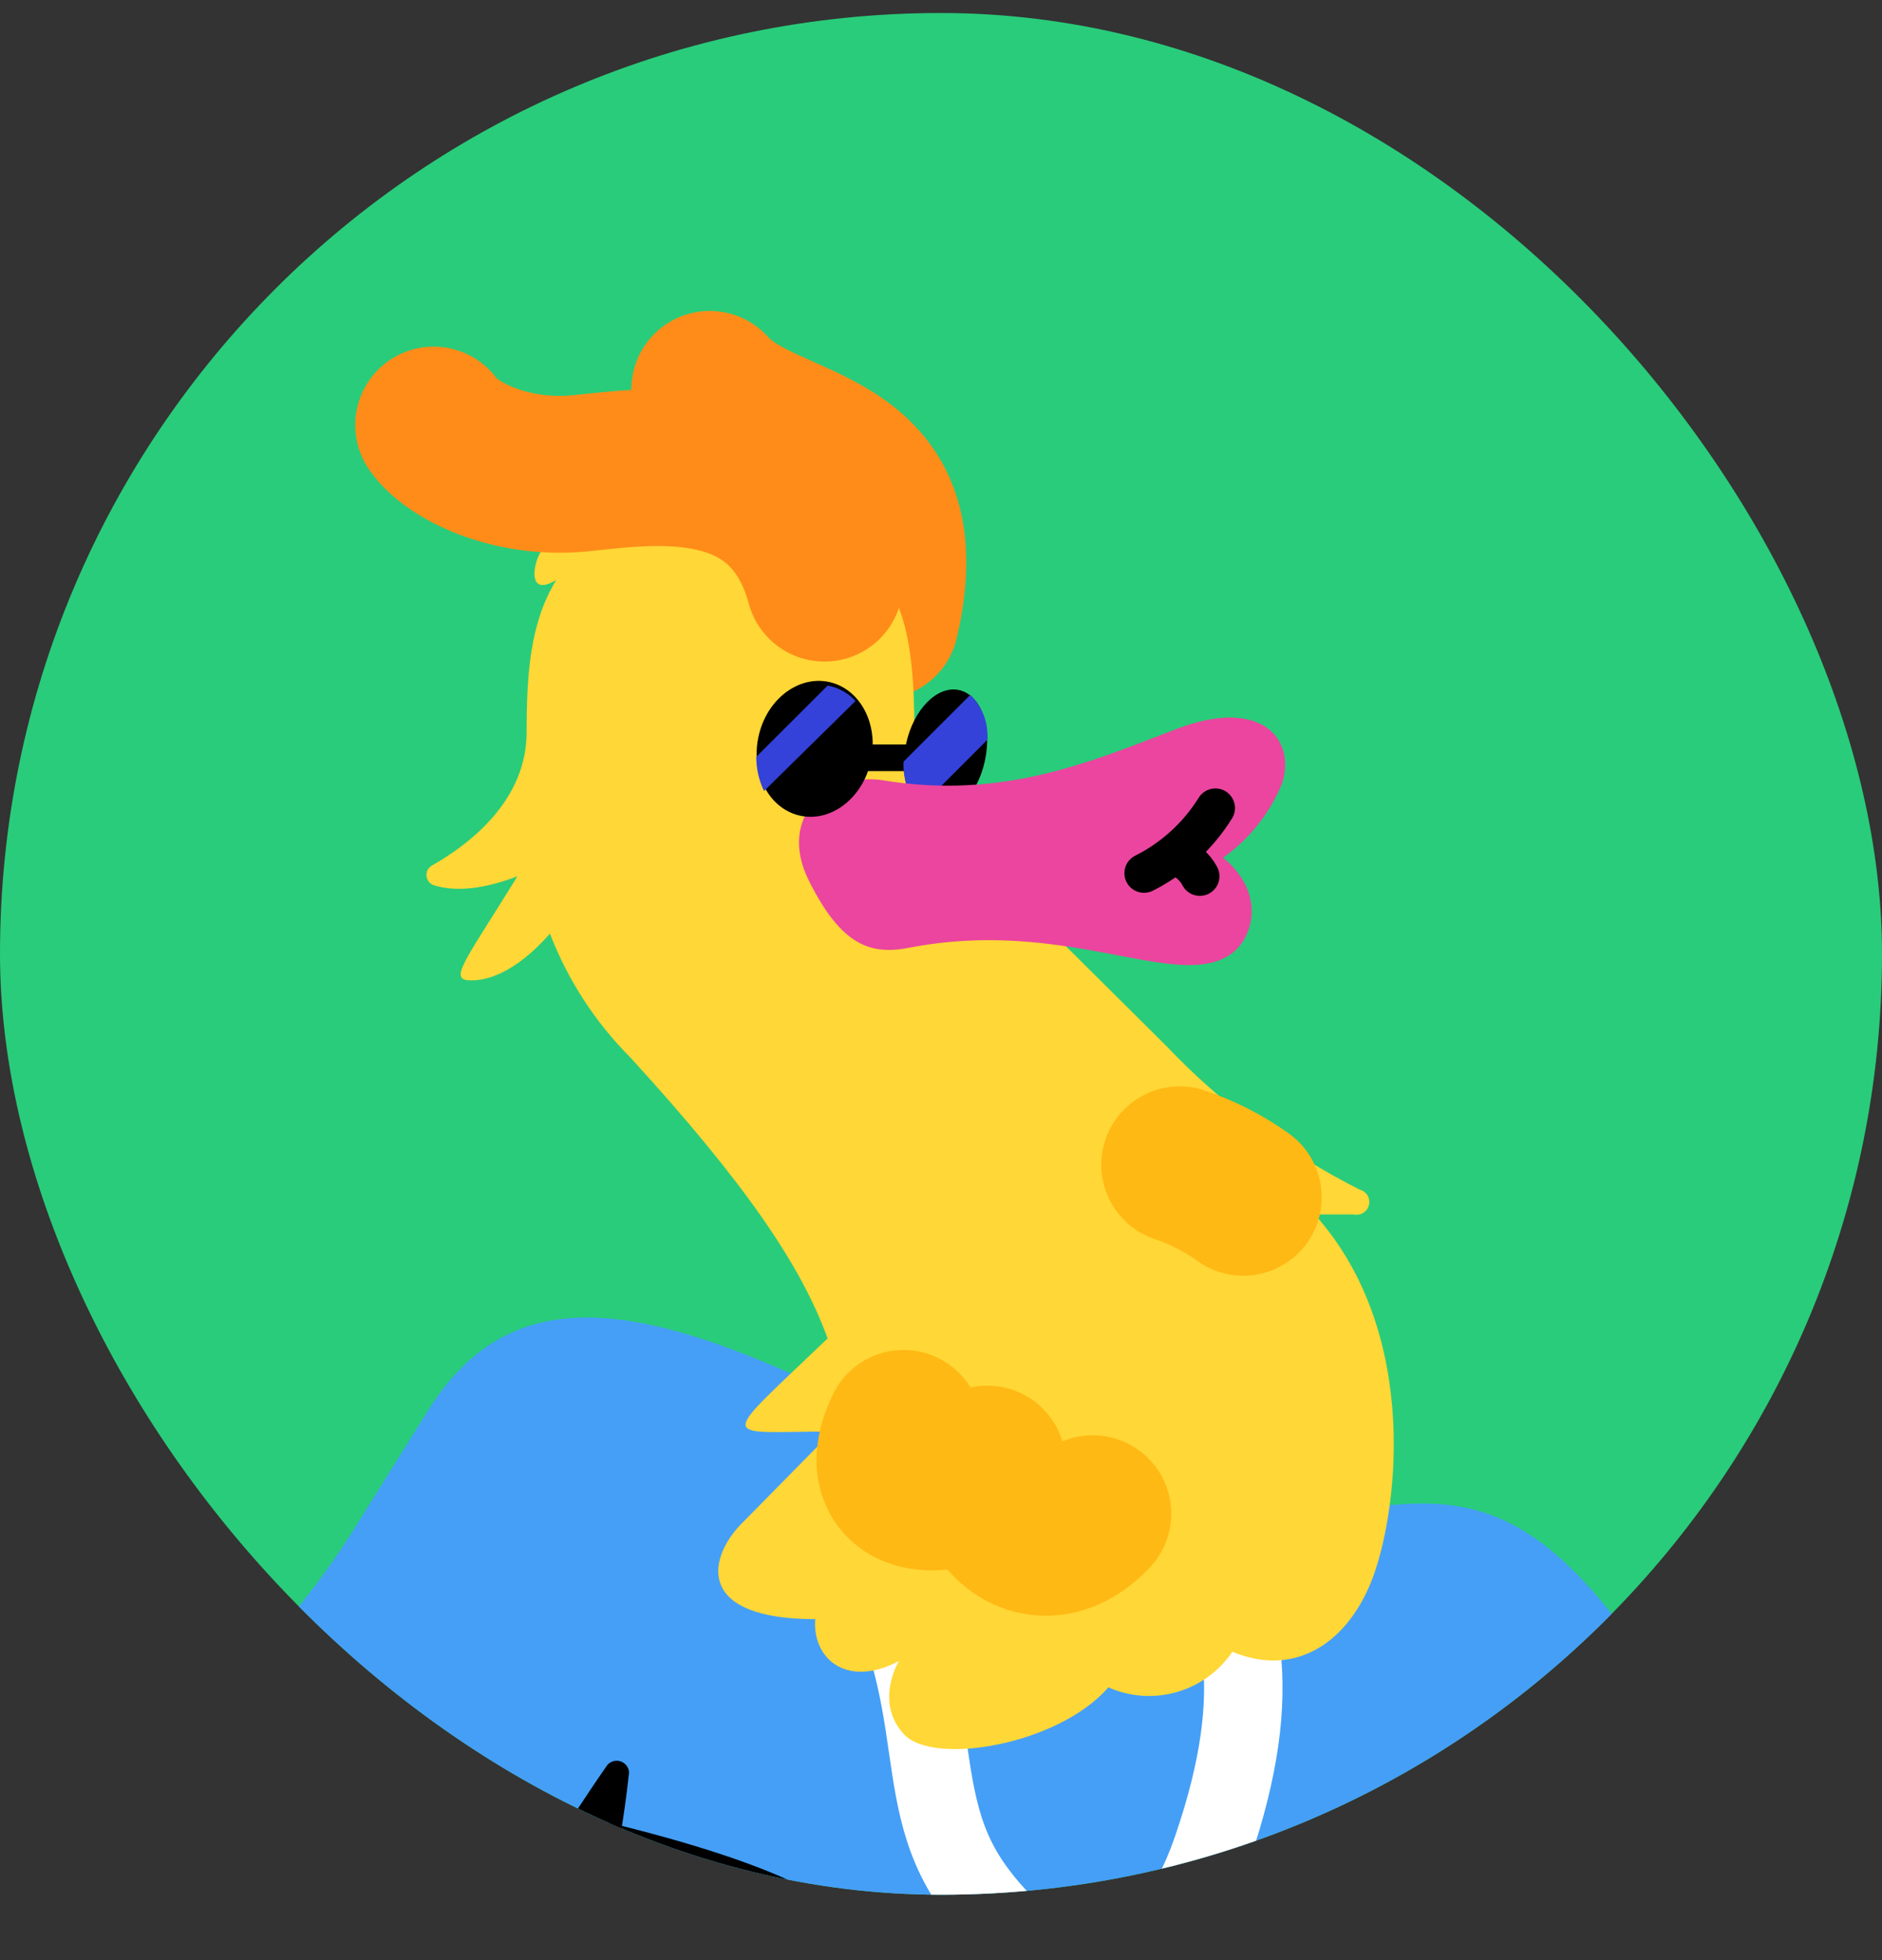 <svg width="24" height="25" viewBox="0 0 24 25" fill="none" xmlns="http://www.w3.org/2000/svg">
<rect x="0" y="0" width="24" height="25" fill="#333333" stroke="none"/>
<g clip-path="url(#clip0_138_20634)">
<rect y="0.166" width="24" height="24" rx="12" fill="#29CC7A"/>
<path d="M9.051 4.966C9.783 5.796 11.78 5.539 11.227 7.913" stroke="#FF8C19" stroke-width="2" stroke-linecap="round" stroke-linejoin="round"/>
<path d="M16.191 34.102C15.806 33.076 15.35 32.078 14.826 31.115C16.223 29.122 17.322 26.936 18.09 24.627L20.503 27.871C21.651 29.394 22.699 30.343 24.341 29.275C25.983 28.207 25.666 26.684 24.222 25.814C23.564 25.413 23.03 24.838 22.679 24.152C19.91 18.673 18.941 18.97 16.607 19.366L14.312 19.741C9.506 17.051 6.915 15.647 5.451 18.001L4.501 19.524C3.816 20.604 2.946 21.555 1.93 22.332C0.348 23.598 0.09 25.359 1.257 26.447C1.93 27.08 2.939 27.554 3.809 27.871C3.018 30.976 3.413 32.183 3.552 33.508C2.207 36.297 3.018 36.91 4.798 36.91C6.578 36.91 12.75 36.198 16.191 34.102Z" fill="#459FF7"/>
<path d="M10.672 19.187C12.255 21.442 11.483 22.768 12.413 24.073C13.343 25.379 14.747 25.655 15.459 23.579C16.171 21.502 15.815 20.453 15.242 19.346" stroke="white" stroke-miterlimit="10" stroke-linecap="round"/>
<path d="M10.079 25.121C9.367 24.706 8.022 24.627 6.974 26.15C5.926 27.673 6.836 29.295 6.836 29.295" stroke="#8CD9FF" stroke-width="2" stroke-linecap="round" stroke-linejoin="round"/>
<path d="M10.633 26.466C10.732 25.655 11.207 24.864 5.451 23.776" stroke="black" stroke-width="2" stroke-linecap="round" stroke-linejoin="round"/>
<path d="M16.765 15.489H17.259C17.301 15.499 17.346 15.492 17.383 15.47C17.42 15.448 17.447 15.412 17.457 15.37C17.468 15.328 17.461 15.284 17.439 15.246C17.416 15.209 17.38 15.183 17.338 15.172C16.415 14.706 15.578 14.083 14.866 13.333L12.097 10.583C11.821 10.296 11.665 9.913 11.661 9.515V9.337C11.661 7.972 11.464 7.537 10.969 7.023C10.642 6.661 10.221 6.398 9.753 6.261C9.285 6.125 8.788 6.122 8.319 6.251C7.27 6.528 6.934 6.904 6.855 7.122C6.776 7.339 6.795 7.577 7.092 7.399C6.756 7.952 6.716 8.605 6.716 9.337C6.716 10.069 6.202 10.643 5.51 11.038C5.485 11.052 5.465 11.073 5.452 11.098C5.44 11.124 5.435 11.152 5.44 11.181C5.444 11.209 5.457 11.235 5.476 11.255C5.496 11.276 5.521 11.29 5.549 11.295C5.747 11.355 6.083 11.374 6.598 11.177C5.965 12.205 5.727 12.482 5.965 12.502C6.202 12.522 6.578 12.403 7.013 11.908C7.242 12.502 7.592 13.041 8.042 13.491C9.505 15.093 10.217 16.141 10.554 17.071C9.13 18.436 9.169 18.258 10.613 18.258L9.426 19.464C9.011 19.919 8.912 20.651 10.396 20.651C10.356 21.146 10.791 21.541 11.464 21.185C11.464 21.185 11.147 21.7 11.523 22.115C11.899 22.53 13.501 22.253 14.134 21.521C14.409 21.643 14.718 21.664 15.008 21.581C15.297 21.497 15.547 21.316 15.716 21.067C16.468 21.383 17.14 21.007 17.477 20.196C17.813 19.385 18.149 17.031 16.765 15.489Z" fill="#FFD736"/>
<path d="M11.741 9.495H10.91V9.835H11.741V9.495Z" fill="black"/>
<path d="M12.56 9.703C12.655 9.265 12.507 8.861 12.229 8.801C11.951 8.741 11.65 9.048 11.555 9.485C11.46 9.923 11.609 10.327 11.886 10.387C12.164 10.447 12.466 10.14 12.56 9.703Z" fill="black"/>
<path d="M12.374 8.862L11.523 9.713C11.511 9.929 11.582 10.141 11.721 10.306L12.591 9.436C12.599 9.33 12.583 9.224 12.546 9.125C12.508 9.026 12.449 8.936 12.374 8.862Z" fill="#3442D9"/>
<path d="M11.602 12.086C13.561 11.71 14.926 12.601 15.638 12.205C15.974 12.027 16.172 11.414 15.598 10.939C15.934 10.7 16.194 10.371 16.35 9.99C16.528 9.436 16.093 8.882 15.005 9.297C13.917 9.713 12.789 10.207 11.246 9.95C10.574 9.851 9.901 10.405 10.317 11.236C10.732 12.067 11.108 12.185 11.602 12.086Z" fill="#EB459F"/>
<path d="M11.106 9.705C11.207 9.234 10.968 8.783 10.572 8.698C10.175 8.613 9.772 8.926 9.672 9.398C9.571 9.869 9.81 10.319 10.206 10.404C10.602 10.489 11.005 10.176 11.106 9.705Z" fill="black"/>
<path d="M10.514 7.438C10.04 5.697 8.358 5.935 7.429 6.034C6.499 6.133 5.747 5.737 5.53 5.421" stroke="#FF8C19" stroke-width="2" stroke-linecap="round" stroke-linejoin="round"/>
<path d="M9.644 9.653C9.644 9.804 9.678 9.953 9.743 10.089L10.91 8.941C10.816 8.838 10.691 8.768 10.554 8.744L9.644 9.653Z" fill="#3442D9"/>
<path d="M14.589 11.137C14.963 10.949 15.278 10.662 15.499 10.306" stroke="black" stroke-width="0.5" stroke-linecap="round" stroke-linejoin="round"/>
<path d="M15.004 10.919C15.132 10.964 15.238 11.056 15.301 11.176" stroke="black" stroke-width="0.5" stroke-linecap="round" stroke-linejoin="round"/>
<path d="M6.717 24.034C7.093 23.5 7.468 22.906 7.745 22.511C7.766 22.487 7.794 22.47 7.825 22.462C7.855 22.454 7.888 22.455 7.917 22.466C7.947 22.477 7.973 22.496 7.992 22.522C8.011 22.547 8.021 22.578 8.022 22.609C7.961 23.168 7.868 23.723 7.745 24.271L6.717 24.034Z" fill="black"/>
<path d="M18.367 25.003L18.407 24.924C18.605 24.39 18.882 23.5 19.02 22.946C19.029 22.92 19.033 22.892 19.03 22.865C19.028 22.837 19.02 22.811 19.007 22.787C18.994 22.762 18.977 22.741 18.955 22.724C18.933 22.707 18.908 22.695 18.882 22.689C18.832 22.681 18.782 22.69 18.738 22.716C18.695 22.741 18.662 22.78 18.644 22.827C18.506 23.321 18.268 24.093 18.09 24.627L18.367 25.003Z" fill="black"/>
<path d="M12.453 28.603L19.376 23.143C19.455 23.104 19.554 23.104 19.593 23.183C19.605 23.197 19.614 23.214 19.62 23.231C19.625 23.249 19.627 23.268 19.625 23.286C19.623 23.305 19.618 23.322 19.609 23.339C19.6 23.355 19.588 23.369 19.574 23.381L12.829 29.058C12.799 29.087 12.764 29.111 12.726 29.126C12.687 29.141 12.646 29.148 12.604 29.146C12.562 29.145 12.522 29.134 12.485 29.116C12.447 29.097 12.414 29.071 12.388 29.039C12.361 29.007 12.342 28.97 12.331 28.93C12.319 28.89 12.317 28.848 12.323 28.806C12.329 28.765 12.344 28.726 12.366 28.691C12.389 28.656 12.418 28.626 12.453 28.603Z" fill="#4553EB"/>
<path d="M11.523 18.218C11.048 19.207 12.235 19.207 12.591 18.673C12.611 19.464 13.323 19.959 13.936 19.306" stroke="#FFB914" stroke-width="2" stroke-linecap="round" stroke-linejoin="round"/>
<path d="M15.855 15.271C15.607 15.093 15.333 14.953 15.044 14.856" stroke="#FFB914" stroke-width="2" stroke-linecap="round" stroke-linejoin="round"/>
</g>
<defs>
<clipPath id="clip0_138_20634">
<rect y="0.166" width="24" height="24" rx="12" fill="white"/>
</clipPath>
</defs>
</svg>
